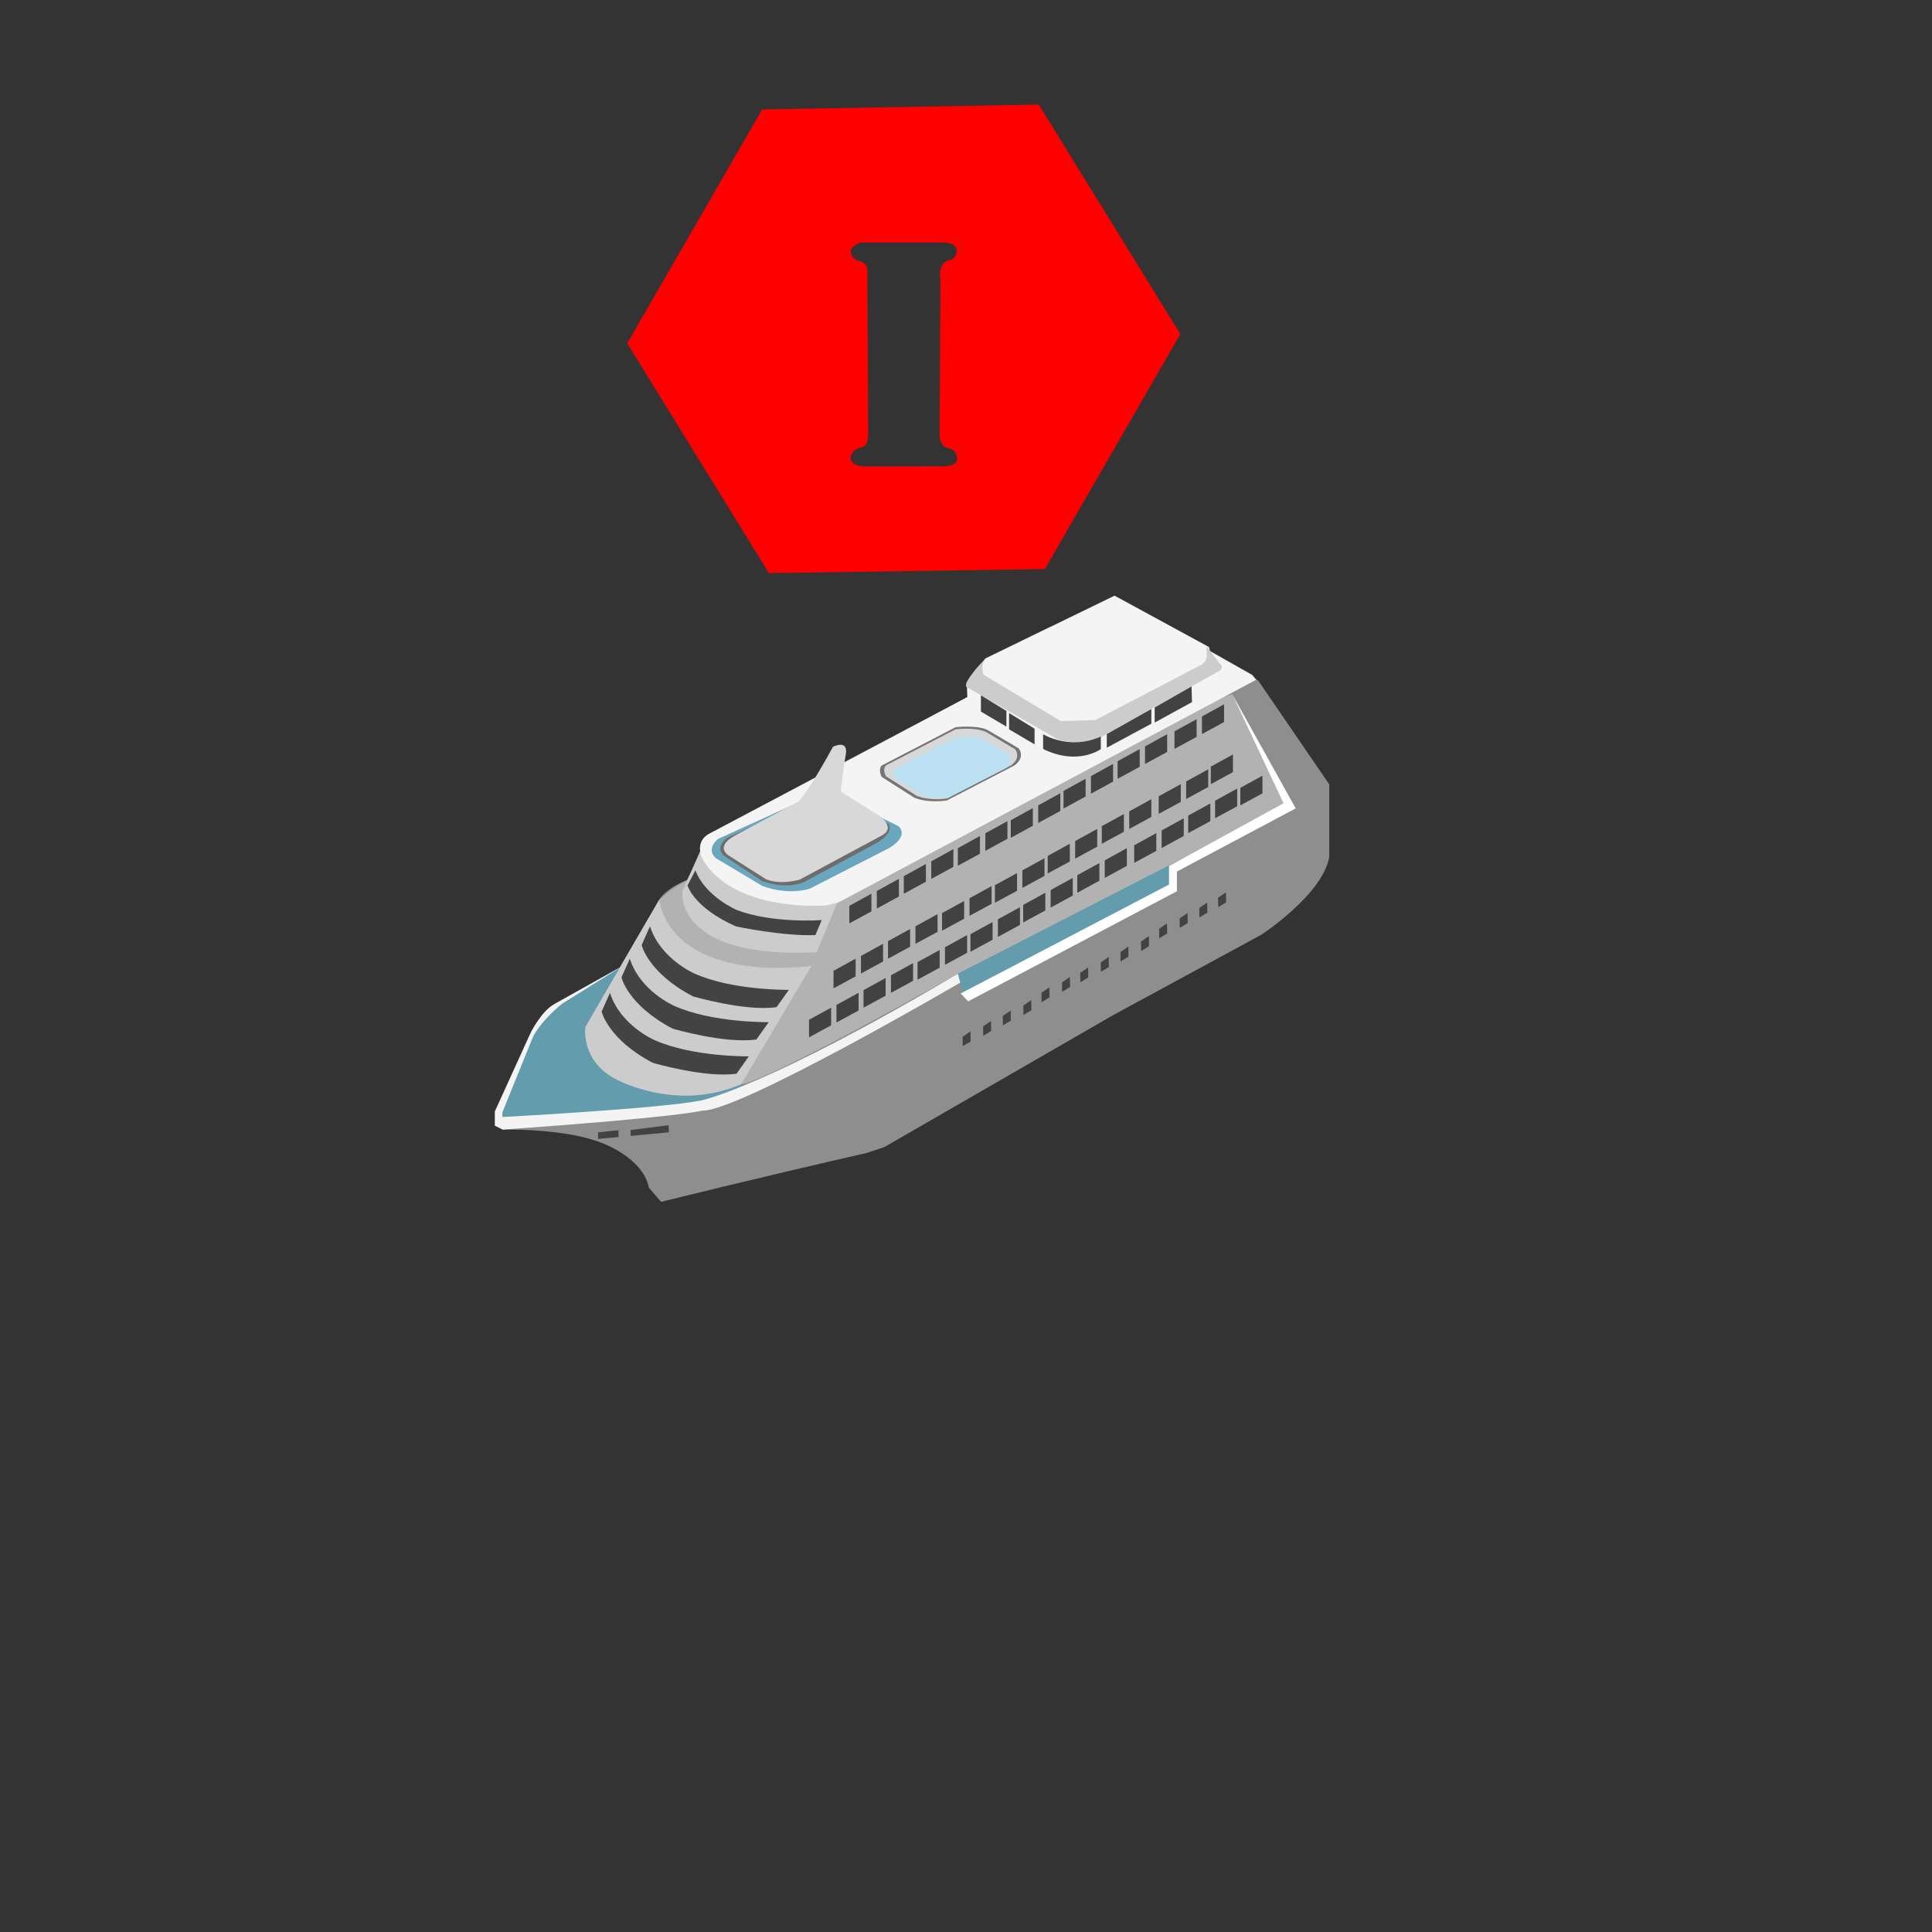 <?xml version="1.0" encoding="utf-8"?>
<!-- Generator: Adobe Illustrator 16.0.0, SVG Export Plug-In . SVG Version: 6.00 Build 0)  -->
<!DOCTYPE svg PUBLIC "-//W3C//DTD SVG 1.1//EN" "http://www.w3.org/Graphics/SVG/1.1/DTD/svg11.dtd">
<svg version="1.1" id="Layer_1" xmlns="http://www.w3.org/2000/svg" xmlns:xlink="http://www.w3.org/1999/xlink" x="0px" y="0px"
	 width="200px" height="200px" viewBox="0 0 200 200" enable-background="new 0 0 200 200" xml:space="preserve">
<rect x="0" y="0" width="200" height="200" fill="#333333" stroke="none"/>
<g>
	<path fill="#C6C6C6" d="M60.59,106.317l7.625-13.12c0,0,1.95-2.515,4.066-1.889l55.27-19.459l5.313,11.303l-11.852,6.496
		l-21.854,11.155c0,0-21.629,12.607-25.485,12.369l-4.016-11.753L60.59,106.317z"/>
	<path fill="#8E8E8E" d="M64.471,99.984l-6.742,3.749c0,0-1.716,0.783-3.065,3.726l-3.432,7.599v1.471l0.82,0.41
		c0,0,6.289-0.165,10.174,1.349c0,0,4.33,1.513,4.944,4.657l1.267,1.471c0,0,10.172-2.532,21.285-5.063l1.836-0.613l23.654-13.643
		l15.363-8.335c0,0,6.334-4.127,7.029-8.049v-7.517l-7.357-10.744l-4.699-2.614l-0.654-0.942l-5.426-2.545l-0.256-0.356
		c0,0-8.203,2.317-10.405,0.86l-6.799,3.312l-1.021,1.103l-0.94,1.388l0.042,0.49l0.693,0.408l-0.04,0.45l-0.615,0.163
		l-12.542,6.779c0,0-2.583,1.226-3.718,2.003l-9.518,4.981c0,0-1.876,0.735-1.796,2.411l-1.429,2.737c0,0-2.656,1.061-3.065,2.451
		L64.471,99.984z"/>
	<path fill="#B2B2B2" d="M67.691,94.206l0.524-1.013c0,0,1.79-1.829,4.068-2.484l55.268-18.862l5.313,11.303l-11.848,6.498
		l-21.858,11.155c0,0-19.527,11.071-22.428,11.435l-7.886-10.253L67.691,94.206z"/>
	<path fill="#CCCCCC" d="M72.643,87.756l-2.002,4.497c0,0-0.939,7.028,13.891,6.331l2.247-5.389
		C86.778,93.197,74.276,95.15,72.643,87.756z"/>
	<path fill="#F4F4F4" d="M73.582,86.216l26.556-14.053l-0.04-1.021l25.139-3.76l4.402,2.494l0.406,0.49L86.817,93.409l-1.308,0.326
		c0,0-9.643,0.777-12.83-4.88C72.684,88.854,71.786,87.036,73.582,86.216z"/>
	<polygon fill="#639DAD" points="64.961,99.984 64.471,99.984 57.517,104.18 56.136,105.438 55.065,107.063 52.859,112.547 
		51.663,115.428 51.969,115.979 53.869,115.979 70.629,114.813 76.851,113.097 77.004,112.427 	"/>
	<path fill="#F4F4F4" d="M64.471,99.984l-6.289,3.924c0,0-2.165,1.716-3.026,3.47l-3.146,7.764v0.491c0,0,16.261-0.858,20.591-1.717
		c0,0,6.744-1.367,26.556-13.112l0.49,0.775c0,0-23.042,13.479-26.964,13.398c0,0-2.248,0.655-20.632,1.961l-0.82-0.41v-1.471
		l3.797-8.319c0,0,1.078-2.068,2.259-2.73L64.471,99.984z"/>
	<path fill="#F4F4F4" d="M102.019,68.161l13.36-6.498l9.762,5.311c0,0,0.451,0.858-0.611,1.513l-10.905,5.841h-4.458l-7.147-4.29
		C102.019,70.038,100.953,69.388,102.019,68.161z"/>
	<path fill="#CCCCCC" d="M101.869,68.356c0,0-2.386,2.42-1.773,2.787l9.479,5.433c0,0,2.286,0.693,4.539-0.33l11.931-6.699
		c0,0,0.449-0.14,0.449-0.561l-1.598-2.093l0.041,1.104l-0.164,0.448l-0.326,0.328l-11.057,5.763l-3.566,0.113l-8.039-4.822
		C101.785,69.823,101.543,69.099,101.869,68.356z"/>
	<polygon fill="#639DAD" points="99.157,100.802 122.984,88.568 122.039,89.688 121.588,90.139 121.465,91.159 121.422,91.814 
		99.82,103.245 	"/>
	<polygon fill="#FFFFFF" points="99.444,102.847 100.222,103.661 121.832,92.264 121.832,90.223 134.131,83.685 127.551,71.851 
		132.863,83.152 121.016,89.648 121.016,91.569 	"/>
	<path fill="#CCCCCC" d="M68.215,93.197l-7.623,13.12c0,0-0.49,3.39,2.982,5.309c0,0,6.29,3.593,13.153,0.612l7.273-12.256
		C84.001,99.984,70.176,102.065,68.215,93.197z"/>
	<path fill="#757575" d="M91.282,79.241l7.63-3.955c0,0,2.086-0.278,3.311,0.278l3.224,1.9c0,0,0.769,0.889-0.435,1.777
		l-6.988,3.616c0,0-1.805,0.337-3.368-0.278l-3.372-2.145C91.282,80.437,90.855,79.701,91.282,79.241z"/>
	<path fill="#D8D8D8" d="M91.714,79.232l7.198-3.732c0,0,1.969-0.261,3.125,0.256l3.033,1.796c0,0,0.725,0.841-0.405,1.678
		l-6.592,3.415c0,0-1.7,0.318-3.176-0.261l-3.183-2.026C91.714,80.362,91.31,79.667,91.714,79.232z"/>
	<path fill="#6AA7BF" d="M74.339,86.841l11.123-5.056L93,85.521c0,0,1.195,0.913-0.886,2.234l-8.272,4.232
		c0,0-2.118,0.767-4.938-0.279l-4.781-2.859C74.123,88.854,72.989,88.005,74.339,86.841z"/>
	<path fill="#6D6D6D" d="M75.206,86.764l10.112-4.649l6.592,3.103c0,0,0.872,0.754-1.058,1.991l-7.603,4.103
		c0,0-1.785,0.851-4.397-0.127l-3.926-2.611C74.925,88.568,73.954,87.852,75.206,86.764z"/>
	<path fill="#BBE0F2" d="M92.639,79.55l6.357-3.242c0,0,1.739-0.23,2.754,0.224l2.682,1.559c0,0,0.639,0.731-0.36,1.459
		l-5.818,2.971c0,0-1.507,0.275-2.81-0.227l-2.811-1.76C92.639,80.532,92.285,79.927,92.639,79.55z"/>
	<path fill="#D8D8D8" d="M76.176,86.442l6.128-3.279c0,0,0.459,0.458,3.922-5.852c0,0,1.748-0.919,1.287,1.042
		c0,0-0.551,3.523-0.432,3.616c0.12,0.092,4.007,2.513,4.007,2.513s1.631,1.164,0.281,1.961l-8.546,4.596c0,0-1.839,0.613-3.49,0
		l-3.891-2.47C75.44,88.568,73.885,87.668,76.176,86.442z"/>
	<g>
		<polygon fill="#424242" points="61.909,117.22 61.925,117.896 64.033,117.706 64.021,117 		"/>
		<polygon fill="#424242" points="65.281,116.979 65.289,117.59 69.234,117.216 69.22,116.48 		"/>
		<polygon fill="#424242" points="99.647,107.334 100.463,106.768 100.482,107.813 99.663,108.307 		"/>
		<polygon fill="#424242" points="101.77,106.254 102.589,105.691 102.608,106.728 101.789,107.227 		"/>
		<polygon fill="#424242" points="103.807,105.178 104.623,104.611 104.643,105.65 103.822,106.148 		"/>
		<polygon fill="#424242" points="105.933,104.096 106.752,103.529 106.768,104.574 105.952,105.072 		"/>
		<polygon fill="#424242" points="107.81,102.778 108.629,102.211 108.645,103.253 107.828,103.749 		"/>
		<polygon fill="#424242" points="109.936,101.702 110.752,101.135 110.771,102.177 109.951,102.671 		"/>
		<polygon fill="#424242" points="111.824,100.714 112.644,100.146 112.658,101.185 111.843,101.683 		"/>
		<polygon fill="#424242" points="113.949,99.634 114.77,99.066 114.788,100.108 113.969,100.603 		"/>
		<polygon fill="#424242" points="115.987,98.554 116.803,97.988 116.822,99.028 116.002,99.526 		"/>
		<polygon fill="#424242" points="118.113,97.478 118.93,96.91 118.947,97.952 118.129,98.446 		"/>
		<polygon fill="#424242" points="119.99,96.155 120.805,95.589 120.824,96.629 120.006,97.123 		"/>
		<polygon fill="#424242" points="122.115,95.077 122.932,94.511 122.951,95.553 122.131,96.047 		"/>
		<polygon fill="#424242" points="124.148,93.997 124.965,93.433 124.984,94.475 124.164,94.969 		"/>
		<polygon fill="#424242" points="126.092,92.937 126.91,92.373 126.926,93.413 126.111,93.907 		"/>
	</g>
	<polygon fill="#424242" points="87.923,93.771 90.21,92.515 90.21,94.346 87.923,95.589 	"/>
	<polygon fill="#424242" points="90.767,92.233 93.054,90.978 93.054,92.808 90.767,94.053 	"/>
	<polygon fill="#424242" points="93.561,90.701 95.848,89.443 95.848,91.276 93.561,92.521 	"/>
	<polygon fill="#424242" points="96.405,89.164 98.694,87.905 98.694,89.74 96.405,90.983 	"/>
	<polygon fill="#424242" points="99.157,87.8 101.447,86.542 101.447,88.375 99.157,89.617 	"/>
	<polygon fill="#424242" points="101.999,86.261 104.289,85.006 104.289,86.835 101.999,88.082 	"/>
	<polygon fill="#424242" points="104.635,84.91 106.921,83.654 106.921,85.486 104.635,86.729 	"/>
	<polygon fill="#424242" points="107.477,83.372 109.764,82.114 109.764,83.949 107.477,85.191 	"/>
	<polygon fill="#424242" points="110.096,81.876 112.383,80.62 112.383,82.455 110.096,83.698 	"/>
	<polygon fill="#424242" points="112.935,80.341 115.225,79.084 115.225,80.917 112.935,82.16 	"/>
	<polygon fill="#424242" points="115.692,78.803 117.982,77.544 117.982,79.379 115.692,80.62 	"/>
	<polygon fill="#424242" points="118.534,77.265 120.824,76.009 120.824,77.841 118.534,79.084 	"/>
	<polygon fill="#424242" points="121.584,75.706 123.873,74.45 123.873,76.283 121.584,77.525 	"/>
	<polygon fill="#424242" points="124.426,74.168 126.715,72.912 126.715,74.745 124.426,75.99 	"/>
	<polygon fill="#424242" points="86.286,100.495 88.576,99.241 88.576,101.073 86.286,102.314 	"/>
	<polygon fill="#424242" points="89.128,98.959 91.417,97.701 91.417,99.534 89.128,100.778 	"/>
	<polygon fill="#424242" points="91.926,97.428 94.214,96.171 94.214,98.004 91.926,99.245 	"/>
	<polygon fill="#424242" points="94.768,95.89 97.054,94.631 97.054,96.464 94.768,97.707 	"/>
	<polygon fill="#424242" points="97.521,94.524 99.808,93.27 99.808,95.103 97.521,96.344 	"/>
	<polygon fill="#424242" points="100.364,92.988 102.65,91.729 102.65,93.563 100.364,94.808 	"/>
	<polygon fill="#424242" points="102.995,91.634 105.285,90.38 105.285,92.213 102.995,93.453 	"/>
	<polygon fill="#424242" points="105.837,90.099 108.127,88.842 108.127,90.673 105.837,91.916 	"/>
	<polygon fill="#424242" points="108.457,88.604 110.748,87.346 110.748,89.181 108.457,90.424 	"/>
	<polygon fill="#424242" points="111.299,87.064 113.586,85.811 113.586,87.643 111.299,88.886 	"/>
	<polygon fill="#424242" points="114.057,85.524 116.344,84.272 116.344,86.105 114.057,87.346 	"/>
	<polygon fill="#424242" points="116.898,83.991 119.186,82.734 119.186,84.565 116.898,85.811 	"/>
	<polygon fill="#424242" points="119.947,82.432 122.234,81.176 122.234,83.011 119.947,84.251 	"/>
	<polygon fill="#424242" points="122.789,80.896 125.076,79.638 125.076,81.471 122.789,82.714 	"/>
	<polygon fill="#424242" points="83.75,105.566 86.041,104.313 86.041,106.141 83.75,107.384 	"/>
	<polygon fill="#424242" points="86.591,104.026 88.88,102.774 88.88,104.607 86.591,105.848 	"/>
	<polygon fill="#424242" points="89.392,102.498 91.679,101.242 91.679,103.077 89.392,104.316 	"/>
	<polygon fill="#424242" points="92.232,100.963 94.521,99.704 94.521,101.537 92.232,102.778 	"/>
	<polygon fill="#424242" points="94.985,99.595 97.273,98.341 97.273,100.174 94.985,101.415 	"/>
	<polygon fill="#424242" points="97.824,98.06 100.115,96.801 100.115,98.634 97.824,99.879 	"/>
	<polygon fill="#424242" points="100.459,96.705 102.75,95.451 102.75,97.283 100.459,98.526 	"/>
	<polygon fill="#424242" points="103.301,95.166 105.588,93.913 105.588,95.746 103.301,96.987 	"/>
	<polygon fill="#424242" points="105.922,93.676 108.212,92.417 108.212,94.25 105.922,95.491 	"/>
	<polygon fill="#424242" points="108.764,92.136 111.05,90.882 111.05,92.71 108.764,93.957 	"/>
	<polygon fill="#424242" points="111.521,90.598 113.808,89.344 113.808,91.177 111.521,92.417 	"/>
	<polygon fill="#424242" points="114.363,89.063 116.65,87.804 116.65,89.637 114.363,90.882 	"/>
	<polygon fill="#424242" points="117.412,87.503 119.699,86.245 119.699,88.082 117.412,89.322 	"/>
	<polygon fill="#424242" points="120.254,85.967 122.541,84.709 122.541,86.542 120.254,87.787 	"/>
	<polygon fill="#424242" points="123.004,84.428 125.295,83.171 125.295,85.002 123.004,86.245 	"/>
	<polygon fill="#424242" points="125.785,82.89 128.072,81.631 128.072,83.462 125.785,84.705 	"/>
	<polygon fill="#424242" points="128.4,81.555 130.688,80.298 130.688,82.129 128.4,83.372 	"/>
	<polygon fill="#424242" points="125.344,79.358 127.635,78.1 127.635,79.931 125.344,81.176 	"/>
	<polygon fill="#424242" points="101.543,71.976 101.543,73.665 104.183,75.22 104.183,73.596 	"/>
	<polygon fill="#424242" points="104.458,73.81 104.458,75.5 107.098,77.054 107.098,75.434 	"/>
	<path fill="#424242" d="M107.982,76.009c0,0,2.73,1.689,5.975,0.241v1.298c0,0-2.391,1.756-5.975-0.019v-1.277"/>
	<polygon fill="#424242" points="114.574,75.99 114.574,77.403 119.186,74.921 119.186,73.398 	"/>
	<polygon fill="#424242" points="119.533,73.236 119.533,74.798 123.395,72.684 123.35,71.06 	"/>
	<path fill="#434343" d="M71.989,90.099l-0.819,1.555c0,0,0.614,2.3,5.026,4.251c0,0,4.82,1.023,8.213,0.896l0.653-1.555
		c0,0-5.056,0.379-8.792-1.04C76.269,94.206,73.011,92.805,71.989,90.099z"/>
	<path fill="#434343" d="M67.285,95.89l-0.863,1.938c0,0,0.647,2.869,5.303,5.311c0,0,5.434,1.594,8.666,1.119l1.271-1.789
		c0,0-5.831,0.084-9.774-1.689C71.888,100.778,68.363,99.266,67.285,95.89z"/>
	<path fill="#434343" d="M65.196,99.241l-0.861,1.939c0,0,0.647,2.871,5.3,5.307c0,0,5.434,1.596,8.667,1.117l1.272-1.789
		c0,0-5.833,0.084-9.775-1.688C69.798,104.128,66.275,102.617,65.196,99.241z"/>
	<path fill="#434343" d="M63.144,102.778l-0.862,1.939c0,0,0.647,2.869,5.301,5.309c0,0,5.435,1.596,8.664,1.119l1.273-1.793
		c0,0-5.83,0.084-9.772-1.686C67.746,107.667,64.224,106.158,63.144,102.778z"/>
</g>
<path id="Idle_1_" fill="#ff0000" d="M107.532,10.828l-28.633,0.5l-13.967,24.21l14.667,23.791l28.564-0.421l14.027-24.329
	L107.532,10.828z M97.131,48.267l-7.572,0.013c0,0-1.443,0.057-1.486-0.844c0,0-0.092-0.813,1.08-1.129c0,0,0.678,0.046,0.722-1.308
	l-0.091-17.037c0,0,0.136-0.768-1.033-0.993c0,0-0.774-0.314-0.678-1.127c0,0,0.316-0.498,0.948-0.721h9.015
	c0,0,0.946,0.088,0.996,0.81c0,0,0.088,0.901-0.904,1.034c0,0-1.034,0.315-0.77,1.894l-0.089,16.275c0,0,0.088,1.216,0.944,1.262
	c0,0,1.042,0.184,0.817,1.397C99.031,47.795,98.758,48.379,97.131,48.267z"/>
</svg>
